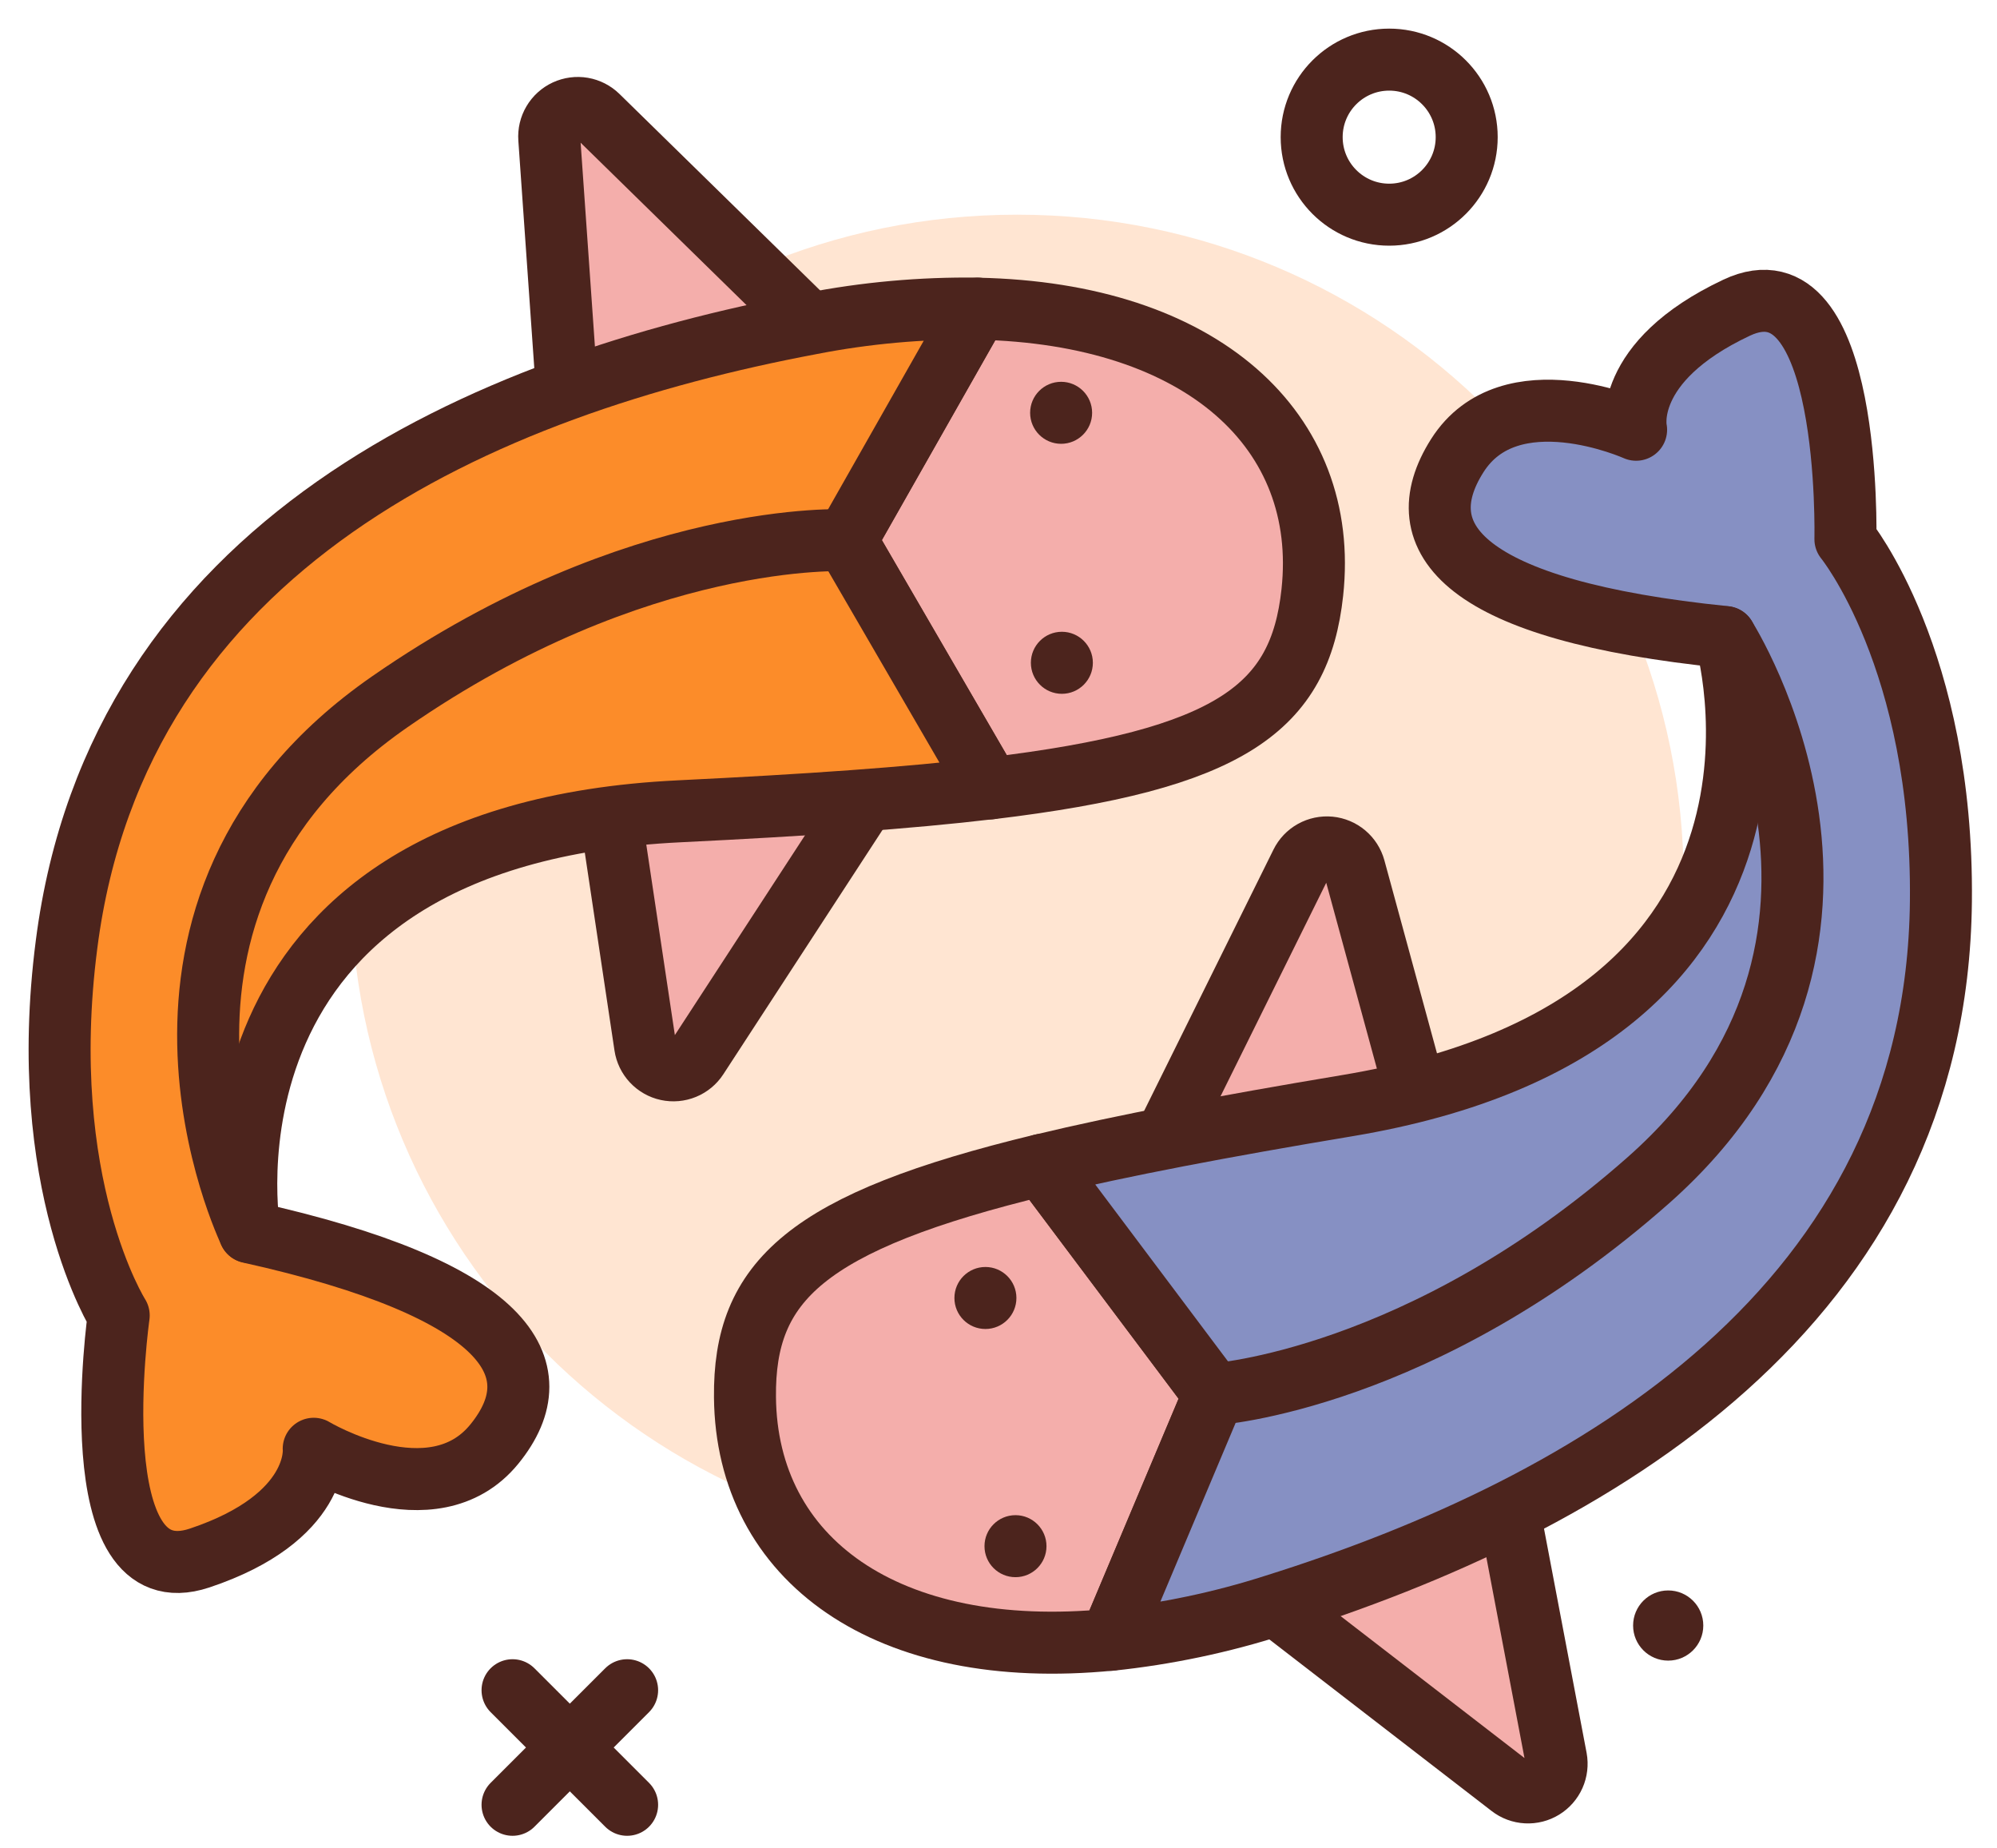 <svg width="67" height="62" viewBox="0 0 67 62" fill="none" xmlns="http://www.w3.org/2000/svg">
<path d="M34.126 51.926C46.477 51.926 56.489 41.914 56.489 29.563C56.489 17.213 46.477 7.201 34.126 7.201C21.776 7.201 11.764 17.213 11.764 29.563C11.764 41.914 21.776 51.926 34.126 51.926Z" fill="#FFE5D2"/>
<path d="M20.5 27.453L21.645 35.086C21.674 35.278 21.76 35.457 21.893 35.599C22.026 35.741 22.199 35.84 22.389 35.881C22.579 35.922 22.777 35.905 22.957 35.831C23.137 35.757 23.29 35.631 23.396 35.468L28.879 27.053" fill="#F4AEAB"/>
<path d="M20.5 27.453L21.645 35.086C21.674 35.278 21.76 35.457 21.893 35.599C22.026 35.741 22.199 35.84 22.389 35.881C22.579 35.922 22.777 35.905 22.957 35.831C23.137 35.757 23.29 35.631 23.396 35.468L28.879 27.053" stroke="#4C241D" stroke-width="2.08" stroke-linecap="round" stroke-linejoin="round"/>
<path d="M18.968 12.345L18.428 4.648C18.414 4.454 18.46 4.26 18.559 4.093C18.658 3.925 18.806 3.792 18.982 3.71C19.159 3.629 19.356 3.602 19.548 3.635C19.74 3.668 19.917 3.759 20.056 3.895L27.233 10.921" fill="#F4AEAB"/>
<path d="M18.968 12.345L18.428 4.648C18.414 4.454 18.46 4.26 18.559 4.093C18.658 3.925 18.806 3.792 18.982 3.71C19.159 3.629 19.356 3.602 19.548 3.635C19.74 3.668 19.917 3.759 20.056 3.895L27.233 10.921" stroke="#4C241D" stroke-width="2.08" stroke-linecap="round" stroke-linejoin="round"/>
<path d="M44.029 19.873C44.615 14.471 40.364 10.506 32.796 10.355L28.386 18.125L33.22 26.446C41.324 25.476 43.61 23.738 44.029 19.873Z" fill="#F4AEAB" stroke="#4C241D" stroke-width="2.08" stroke-linecap="round" stroke-linejoin="round"/>
<path d="M8.371 41.334C8.371 41.334 6.056 28.011 22.81 27.213C27.055 27.006 30.473 26.771 33.223 26.443L28.389 18.122L32.799 10.352C30.919 10.327 29.041 10.496 27.196 10.857C16.187 12.931 3.958 18.228 2.233 31.679C1.191 39.739 3.983 44.125 3.983 44.125C3.983 44.125 2.631 53.618 6.696 52.262C10.761 50.905 10.525 48.597 10.525 48.597C10.525 48.597 14.514 50.989 16.588 48.437C18.662 45.885 16.986 43.248 8.371 41.334Z" fill="#FC8C29" stroke="#4C241D" stroke-width="2.08" stroke-linecap="round" stroke-linejoin="round"/>
<path d="M28.389 18.122C28.389 18.122 21.42 17.755 13.077 23.541C3.109 30.453 8.371 41.327 8.371 41.327" stroke="#4C241D" stroke-width="2.08" stroke-linecap="round" stroke-linejoin="round"/>
<path d="M35.601 14.887C36.175 14.887 36.641 14.421 36.641 13.847C36.641 13.273 36.175 12.807 35.601 12.807C35.026 12.807 34.561 13.273 34.561 13.847C34.561 14.421 35.026 14.887 35.601 14.887Z" fill="#4C241D"/>
<path d="M35.626 23.273C36.2 23.273 36.666 22.807 36.666 22.232C36.666 21.658 36.2 21.192 35.626 21.192C35.051 21.192 34.586 21.658 34.586 22.232C34.586 22.807 35.051 23.273 35.626 23.273Z" fill="#4C241D"/>
<path d="M47.473 36.578L45.443 29.131C45.391 28.944 45.284 28.776 45.136 28.651C44.987 28.525 44.803 28.448 44.61 28.429C44.416 28.411 44.221 28.451 44.051 28.546C43.881 28.64 43.744 28.784 43.658 28.959L39.202 37.958" fill="#F4AEAB"/>
<path d="M47.473 36.578L45.443 29.131C45.391 28.944 45.284 28.776 45.136 28.651C44.987 28.525 44.803 28.448 44.61 28.429C44.416 28.411 44.221 28.451 44.051 28.546C43.881 28.64 43.744 28.784 43.658 28.959L39.202 37.958" stroke="#4C241D" stroke-width="2.08" stroke-linecap="round" stroke-linejoin="round"/>
<path d="M50.768 51.406L52.209 58.989C52.244 59.18 52.221 59.377 52.142 59.555C52.063 59.732 51.932 59.882 51.767 59.983C51.601 60.085 51.409 60.133 51.215 60.123C51.021 60.113 50.834 60.044 50.681 59.925L42.729 53.788" fill="#F4AEAB"/>
<path d="M50.768 51.406L52.209 58.989C52.244 59.18 52.221 59.377 52.142 59.555C52.063 59.732 51.932 59.882 51.767 59.983C51.601 60.085 51.409 60.133 51.215 60.123C51.021 60.113 50.834 60.044 50.681 59.925L42.729 53.788" stroke="#4C241D" stroke-width="2.08" stroke-linecap="round" stroke-linejoin="round"/>
<path d="M24.994 46.869C25.046 52.303 29.734 55.741 37.267 55.002L40.734 46.769L34.957 39.072C27.022 40.988 24.955 42.986 24.994 46.869Z" fill="#F4AEAB" stroke="#4C241D" stroke-width="2.08" stroke-linecap="round" stroke-linejoin="round"/>
<path d="M57.884 21.369C57.884 21.369 61.746 34.327 45.204 37.087C41.012 37.787 37.645 38.426 34.953 39.075L40.73 46.772L37.263 55.005C39.133 54.809 40.978 54.421 42.768 53.847C53.457 50.493 64.979 43.797 65.118 30.236C65.202 22.113 61.914 18.084 61.914 18.084C61.914 18.084 62.145 8.495 58.264 10.321C54.383 12.147 54.892 14.415 54.892 14.415C54.892 14.415 50.65 12.507 48.891 15.285C47.131 18.064 49.104 20.48 57.884 21.369Z" fill="#8690C3" stroke="#4C241D" stroke-width="2.08" stroke-linecap="round" stroke-linejoin="round"/>
<path d="M40.73 46.769C40.73 46.769 47.692 46.314 55.3 39.592C64.387 31.558 57.884 21.373 57.884 21.373" stroke="#4C241D" stroke-width="2.08" stroke-linecap="round" stroke-linejoin="round"/>
<path d="M34.07 52.904C34.644 52.904 35.11 52.439 35.11 51.864C35.11 51.29 34.644 50.824 34.07 50.824C33.495 50.824 33.03 51.29 33.03 51.864C33.03 52.439 33.495 52.904 34.07 52.904Z" fill="#4C241D"/>
<path d="M33.061 44.579C33.635 44.579 34.101 44.114 34.101 43.539C34.101 42.965 33.635 42.499 33.061 42.499C32.486 42.499 32.021 42.965 32.021 43.539C32.021 44.114 32.486 44.579 33.061 44.579Z" fill="#4C241D"/>
<path d="M46.608 7.201C48.044 7.201 49.208 6.036 49.208 4.6C49.208 3.164 48.044 2 46.608 2C45.171 2 44.007 3.164 44.007 4.6C44.007 6.036 45.171 7.201 46.608 7.201Z" stroke="#4C241D" stroke-width="2.08" stroke-linecap="round" stroke-linejoin="round"/>
<path d="M21.04 56.696L17.196 60.539" stroke="#4C241D" stroke-width="2.08" stroke-linecap="round" stroke-linejoin="round"/>
<path d="M17.196 56.696L21.04 60.539" stroke="#4C241D" stroke-width="2.08" stroke-linecap="round" stroke-linejoin="round"/>
<path d="M55.968 55.703C56.619 55.703 57.146 55.176 57.146 54.526C57.146 53.876 56.619 53.349 55.968 53.349C55.318 53.349 54.791 53.876 54.791 54.526C54.791 55.176 55.318 55.703 55.968 55.703Z" fill="#4C241D"/>
</svg>
